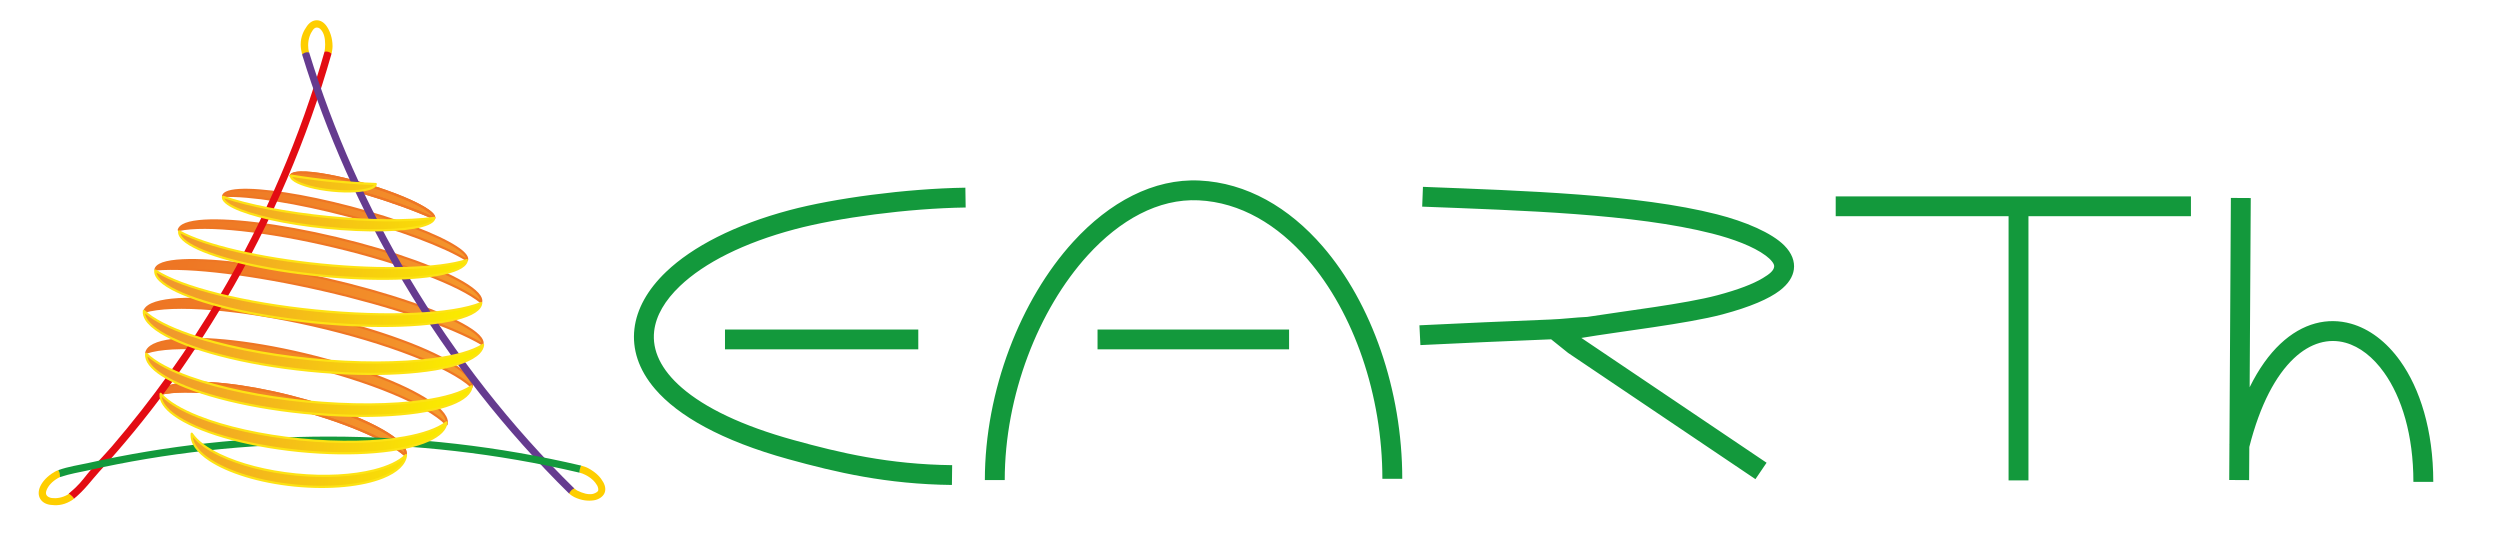 <svg width="244" height="53" viewBox="0 0 244 53" fill="none" xmlns="http://www.w3.org/2000/svg">
<path fill-rule="evenodd" clip-rule="evenodd" d="M94.22 18.318C88.424 18.406 81.388 19.356 77.086 20.504C71.702 21.935 67.58 24.082 65.024 26.519C63.192 28.265 62.142 30.175 61.919 32.097C61.69 34.066 62.31 36.073 63.94 37.973C66.167 40.568 70.384 43.006 76.96 44.819C81.601 46.1 86.528 47.259 92.907 47.333L92.93 45.4C86.748 45.328 81.975 44.197 77.477 42.955C72.388 41.552 68.797 39.793 66.547 37.845C64.516 36.085 63.628 34.2 63.846 32.319C64.023 30.793 64.91 29.303 66.365 27.916C68.739 25.653 72.586 23.701 77.587 22.372C81.771 21.256 88.614 20.336 94.249 20.252L94.22 18.318ZM217.593 43.378L217.733 19.318L219.674 19.329L219.566 37.795C220.46 35.977 221.478 34.581 222.553 33.568C224.741 31.507 227.186 30.953 229.459 31.592C231.223 32.088 232.904 33.328 234.266 35.238C236.183 37.926 237.488 41.976 237.488 47.032H235.547C235.547 42.462 234.417 38.788 232.684 36.358C231.613 34.856 230.32 33.843 228.932 33.453C227.265 32.985 225.491 33.461 223.886 34.973C222.125 36.633 220.588 39.465 219.532 43.623L219.513 46.859L217.572 46.848L217.592 43.425L217.581 43.422L217.593 43.378ZM213.836 19.167V21.101H197.977V46.889H196.037V21.101H179.165V19.167H213.836ZM136.861 46.73C136.861 38.079 133.881 29.583 129.096 24.05C125.812 20.252 121.678 17.841 117.074 17.62C112.593 17.407 108.28 19.722 104.745 23.597C99.617 29.218 96.122 38.125 96.122 46.853H98.062C98.062 38.616 101.341 30.203 106.18 24.898C109.29 21.489 113.04 19.364 116.981 19.551C121.068 19.747 124.71 21.94 127.626 25.312C132.142 30.535 134.92 38.565 134.92 46.73H136.861ZM154.911 30.93C158.682 30.339 164.45 29.658 167.615 28.816C169.66 28.271 171.103 27.714 172.05 27.144C172.707 26.75 173.103 26.427 173.157 26.041C173.182 25.86 173.084 25.696 172.952 25.526C172.794 25.322 172.577 25.127 172.319 24.935C171.133 24.056 169.166 23.316 167.09 22.79C159.513 20.863 148.539 20.546 138.805 20.168L138.88 18.236C148.754 18.619 159.884 18.962 167.57 20.916C170.35 21.621 172.93 22.73 174.148 23.959C174.881 24.698 175.191 25.507 175.079 26.308C174.985 26.977 174.583 27.697 173.677 28.381C172.655 29.152 170.882 29.947 168.116 30.684C164.643 31.608 158.073 32.349 154.341 32.982L172.418 45.163L171.331 46.765L153.045 34.443L151.393 33.117C147.171 33.285 142.685 33.482 138.631 33.681L138.536 31.75C142.601 31.55 147.102 31.352 151.34 31.184C152.512 31.142 153.787 30.977 154.911 30.93ZM70.759 34.098H89.625V32.164H70.759V34.098ZM107.12 34.098H125.814V32.164H107.12V34.098Z" fill="#13993C"/>
<path fill-rule="evenodd" clip-rule="evenodd" d="M28.381 17.163C28.583 16.498 31.877 16.886 35.738 18.03C39.6 19.174 42.567 20.641 42.366 21.306C40.433 20.447 38.021 19.577 35.496 18.829C32.971 18.081 30.472 17.496 28.381 17.163L28.381 17.163Z" fill="url(#paint0_linear_507_2289)"/>
<path fill-rule="evenodd" clip-rule="evenodd" d="M15.712 38.425C16.102 36.91 21.761 37.029 28.351 38.692C34.941 40.356 39.966 42.931 39.575 44.446C37.733 42.834 33.244 40.964 28.1 39.666C22.955 38.367 18.109 37.882 15.711 38.424L15.712 38.425Z" fill="url(#paint1_linear_507_2289)"/>
<path fill-rule="evenodd" clip-rule="evenodd" d="M14.28 34.411C14.73 32.57 21.655 32.644 29.748 34.578C37.841 36.511 44.036 39.572 43.586 41.415V41.414C41.706 39.476 36.073 37.138 29.506 35.568C22.938 33.999 16.846 33.536 14.279 34.411L14.28 34.411Z" fill="url(#paint2_linear_507_2289)"/>
<path fill-rule="evenodd" clip-rule="evenodd" d="M14.074 30.427C14.498 28.611 21.998 28.778 30.824 30.799C39.651 32.82 46.462 35.929 46.036 37.745V37.745C43.959 35.804 37.775 33.408 30.598 31.765C23.419 30.121 16.801 29.585 14.072 30.427L14.074 30.427Z" fill="url(#paint3_linear_507_2289)"/>
<path fill-rule="evenodd" clip-rule="evenodd" d="M15.177 26.296C15.53 24.788 22.958 25.201 31.769 27.218C40.581 29.235 47.437 32.093 47.084 33.601V33.6C44.19 31.873 38.201 29.835 31.515 28.305C24.828 26.773 18.542 26.001 15.176 26.295L15.177 26.296Z" fill="url(#paint4_linear_507_2289)"/>
<path fill-rule="evenodd" clip-rule="evenodd" d="M17.451 22.445C17.818 20.94 24.72 21.299 32.867 23.246C41.014 25.193 47.32 27.99 46.953 29.495C44.935 27.808 39.237 25.648 32.664 24.078C26.088 22.507 20.023 21.856 17.449 22.444L17.451 22.445Z" fill="url(#paint5_linear_507_2289)"/>
<path fill-rule="evenodd" clip-rule="evenodd" d="M21.778 19.125C22.078 18.011 27.648 18.51 34.221 20.239C40.794 21.969 45.878 24.274 45.578 25.388V25.388C43.405 24.025 38.963 22.364 34.001 21.058C29.038 19.752 24.348 19.01 21.777 19.125H21.778Z" fill="url(#paint6_linear_507_2289)"/>
<path fill-rule="evenodd" clip-rule="evenodd" d="M28.381 17.163C28.583 16.498 31.877 16.886 35.738 18.03C39.6 19.174 42.567 20.641 42.366 21.306C40.433 20.447 38.021 19.577 35.496 18.829C32.971 18.081 30.472 17.496 28.381 17.163L28.381 17.163Z" fill="url(#paint7_linear_507_2289)"/>
<path fill-rule="evenodd" clip-rule="evenodd" d="M15.712 38.425C16.102 36.91 21.761 37.029 28.351 38.692C34.941 40.356 39.966 42.931 39.575 44.446C37.733 42.834 33.244 40.964 28.1 39.666C22.955 38.367 18.109 37.882 15.711 38.424L15.712 38.425Z" fill="url(#paint8_linear_507_2289)"/>
<path fill-rule="evenodd" clip-rule="evenodd" d="M28.28 17.116C28.315 17.017 28.399 16.931 28.536 16.869C28.708 16.789 28.976 16.742 29.324 16.73C30.612 16.688 33.05 17.119 35.768 17.924C38.486 18.729 40.762 19.695 41.814 20.431C42.099 20.63 42.297 20.815 42.397 20.975C42.48 21.109 42.501 21.231 42.469 21.337C42.46 21.367 42.438 21.392 42.41 21.405C42.381 21.418 42.348 21.418 42.319 21.405C40.391 20.548 37.983 19.68 35.464 18.933C32.945 18.187 30.453 17.603 28.368 17.271C28.358 17.27 28.348 17.267 28.339 17.264L28.338 17.264C28.287 17.243 28.259 17.186 28.273 17.133C28.275 17.127 28.277 17.122 28.28 17.116ZM42.232 21.127C42.225 21.116 42.218 21.103 42.211 21.091C42.121 20.948 41.942 20.787 41.688 20.61C40.647 19.882 38.394 18.93 35.706 18.133C33.017 17.337 30.605 16.907 29.332 16.949C29.021 16.959 28.782 16.996 28.628 17.067C28.614 17.073 28.602 17.079 28.59 17.085C30.646 17.424 33.073 17.997 35.526 18.723C37.979 19.45 40.327 20.292 42.232 21.127Z" fill="#EE7624"/>
<path fill-rule="evenodd" clip-rule="evenodd" d="M15.61 38.381C15.666 38.182 15.8 38.008 16.009 37.86C16.306 37.65 16.761 37.493 17.35 37.392C19.572 37.011 23.746 37.417 28.378 38.586C33.01 39.755 36.871 41.376 38.637 42.763C39.105 43.131 39.428 43.485 39.587 43.81C39.703 44.045 39.735 44.268 39.682 44.473C39.672 44.51 39.644 44.539 39.608 44.55C39.571 44.561 39.532 44.553 39.503 44.528C37.669 42.922 33.196 41.063 28.073 39.771C22.958 38.48 18.14 37.991 15.748 38.527C15.72 38.537 15.69 38.535 15.664 38.522L15.662 38.521C15.621 38.501 15.597 38.456 15.602 38.41C15.604 38.4 15.606 38.39 15.61 38.381ZM39.486 44.226C39.474 44.079 39.412 43.922 39.307 43.758C39.14 43.498 38.867 43.222 38.501 42.935C36.75 41.559 32.919 39.957 28.325 38.797C23.73 37.638 19.591 37.229 17.388 37.607C16.928 37.686 16.554 37.799 16.282 37.948C16.11 38.042 15.98 38.149 15.899 38.273C18.372 37.8 23.108 38.292 28.127 39.559C33.147 40.826 37.544 42.639 39.486 44.226Z" fill="#EE7624"/>
<path fill-rule="evenodd" clip-rule="evenodd" d="M14.179 34.37C14.241 34.133 14.4 33.923 14.649 33.744C15.006 33.488 15.557 33.292 16.271 33.163C18.98 32.674 24.09 33.114 29.774 34.472C35.458 35.831 40.208 37.746 42.392 39.405C42.968 39.843 43.368 40.265 43.567 40.654C43.71 40.933 43.753 41.197 43.693 41.442C43.68 41.495 43.629 41.531 43.574 41.524C43.545 41.521 43.521 41.507 43.503 41.487C41.626 39.557 36.016 37.238 29.481 35.676C22.95 34.115 16.893 33.646 14.328 34.511C14.299 34.525 14.266 34.526 14.237 34.513L14.236 34.512C14.194 34.494 14.168 34.453 14.17 34.408C14.171 34.394 14.174 34.382 14.179 34.37ZM43.499 41.176C43.487 40.986 43.406 40.785 43.265 40.573C43.055 40.258 42.714 39.925 42.259 39.579C40.089 37.931 35.369 36.034 29.723 34.685C24.076 33.336 19.001 32.892 16.31 33.378C15.746 33.48 15.288 33.623 14.956 33.808C14.733 33.932 14.568 34.075 14.47 34.238C17.167 33.457 23.124 33.932 29.532 35.463C35.941 36.995 41.462 39.263 43.499 41.176Z" fill="#EE7624"/>
<path fill-rule="evenodd" clip-rule="evenodd" d="M13.97 30.384C14.031 30.15 14.195 29.943 14.46 29.769C14.837 29.521 15.425 29.336 16.192 29.218C19.107 28.77 24.651 29.275 30.847 30.693C37.043 32.112 42.248 34.068 44.667 35.737C45.304 36.177 45.75 36.599 45.979 36.986C46.144 37.265 46.198 37.529 46.142 37.771C46.129 37.825 46.078 37.861 46.022 37.855C45.995 37.852 45.972 37.839 45.955 37.821C43.88 35.888 37.719 33.509 30.572 31.873C23.429 30.238 16.843 29.696 14.116 30.528C14.094 30.538 14.069 30.54 14.046 30.535L14.044 30.534C13.996 30.522 13.962 30.48 13.961 30.431C13.96 30.415 13.964 30.399 13.97 30.384ZM45.941 37.515C45.928 37.382 45.876 37.242 45.79 37.096C45.573 36.73 45.146 36.334 44.542 35.917C42.136 34.258 36.959 32.317 30.798 30.906C24.637 29.496 19.124 28.989 16.226 29.434C15.498 29.546 14.938 29.716 14.581 29.951C14.44 30.044 14.331 30.147 14.26 30.261C17.123 29.508 23.606 30.054 30.621 31.66C37.638 33.266 43.706 35.595 45.941 37.515Z" fill="#EE7624"/>
<path fill-rule="evenodd" clip-rule="evenodd" d="M15.076 26.25C15.13 26.052 15.287 25.878 15.549 25.739C15.912 25.545 16.487 25.41 17.241 25.34C20.108 25.07 25.612 25.695 31.794 27.111C37.977 28.527 43.198 30.357 45.654 31.845C46.3 32.236 46.758 32.607 46.998 32.939C47.177 33.187 47.24 33.418 47.191 33.625C47.179 33.679 47.127 33.715 47.072 33.709C47.054 33.707 47.037 33.7 47.023 33.691C44.133 31.967 38.159 29.937 31.491 28.411C24.827 26.885 18.563 26.112 15.199 26.402C15.178 26.407 15.156 26.405 15.136 26.396L15.134 26.396C15.087 26.376 15.06 26.328 15.068 26.278C15.069 26.268 15.072 26.259 15.076 26.25ZM46.982 33.413C46.965 33.304 46.908 33.189 46.82 33.067C46.592 32.751 46.154 32.403 45.54 32.031C43.096 30.55 37.898 28.733 31.745 27.324C25.592 25.915 20.115 25.289 17.262 25.557C16.545 25.624 15.997 25.747 15.652 25.931C15.519 26.002 15.418 26.081 15.353 26.171C18.769 25.919 24.961 26.691 31.54 28.198C38.12 29.704 44.026 31.702 46.982 33.413Z" fill="#EE7624"/>
<path fill-rule="evenodd" clip-rule="evenodd" d="M17.349 22.4C17.404 22.203 17.555 22.029 17.802 21.889C18.146 21.692 18.686 21.554 19.391 21.478C22.067 21.19 27.174 21.773 32.893 23.14C38.612 24.507 43.425 26.293 45.673 27.759C46.265 28.145 46.682 28.512 46.898 28.842C47.057 29.086 47.11 29.315 47.06 29.521C47.051 29.558 47.023 29.587 46.987 29.599C46.951 29.611 46.912 29.603 46.883 29.579C44.872 27.898 39.191 25.75 32.638 24.185C26.094 22.621 20.058 21.967 17.486 22.549C17.47 22.554 17.451 22.556 17.433 22.553L17.432 22.553C17.38 22.544 17.341 22.501 17.34 22.448C17.339 22.431 17.343 22.415 17.349 22.4ZM46.85 29.272C46.831 29.173 46.785 29.07 46.714 28.961C46.51 28.649 46.113 28.306 45.553 27.941C43.317 26.484 38.529 24.712 32.842 23.352C27.154 21.994 22.076 21.409 19.415 21.695C18.748 21.767 18.236 21.893 17.911 22.078C17.798 22.143 17.709 22.213 17.647 22.292C20.344 21.784 26.275 22.439 32.689 23.972C39.105 25.505 44.687 27.602 46.85 29.272Z" fill="#EE7624"/>
<path fill-rule="evenodd" clip-rule="evenodd" d="M21.677 19.082C21.724 18.929 21.85 18.796 22.059 18.695C22.338 18.558 22.777 18.472 23.35 18.438C25.511 18.311 29.634 18.919 34.249 20.134C38.864 21.348 42.748 22.847 44.559 24.02C45.04 24.33 45.377 24.621 45.551 24.877C45.686 25.074 45.727 25.256 45.685 25.416C45.67 25.469 45.619 25.503 45.564 25.496C45.546 25.494 45.529 25.487 45.515 25.477C43.346 24.118 38.918 22.464 33.973 21.163C29.025 19.861 24.349 19.12 21.785 19.234C21.783 19.234 21.781 19.234 21.779 19.234H21.778C21.718 19.234 21.669 19.187 21.668 19.127C21.668 19.111 21.671 19.096 21.677 19.082ZM45.467 25.191C45.449 25.13 45.415 25.067 45.37 25C45.207 24.761 44.889 24.493 44.44 24.203C42.639 23.038 38.779 21.552 34.193 20.345C29.607 19.138 25.51 18.53 23.363 18.657C22.827 18.688 22.416 18.764 22.155 18.891C22.082 18.927 22.021 18.965 21.976 19.009C24.592 18.939 29.181 19.676 34.029 20.952C38.878 22.228 43.231 23.844 45.467 25.191Z" fill="#EE7624"/>
<path fill-rule="evenodd" clip-rule="evenodd" d="M28.28 17.116C28.315 17.017 28.399 16.931 28.536 16.869C28.708 16.789 28.976 16.742 29.324 16.73C30.612 16.688 33.05 17.119 35.768 17.924C38.486 18.729 40.762 19.695 41.814 20.431C42.099 20.63 42.297 20.815 42.397 20.975C42.48 21.109 42.501 21.231 42.469 21.337C42.46 21.367 42.438 21.392 42.41 21.405C42.381 21.418 42.348 21.418 42.319 21.405C40.391 20.548 37.983 19.68 35.464 18.933C32.945 18.187 30.453 17.603 28.368 17.271C28.358 17.27 28.348 17.267 28.339 17.264L28.338 17.264C28.287 17.243 28.259 17.186 28.273 17.133C28.275 17.127 28.277 17.122 28.28 17.116ZM42.232 21.127C42.225 21.116 42.218 21.103 42.211 21.091C42.121 20.948 41.942 20.787 41.688 20.61C40.647 19.882 38.394 18.93 35.706 18.133C33.017 17.337 30.605 16.907 29.332 16.949C29.021 16.959 28.782 16.996 28.628 17.067C28.614 17.073 28.602 17.079 28.59 17.085C30.646 17.424 33.073 17.997 35.526 18.723C37.979 19.45 40.327 20.292 42.232 21.127Z" fill="#EE7624"/>
<path fill-rule="evenodd" clip-rule="evenodd" d="M15.61 38.381C15.666 38.182 15.8 38.008 16.009 37.86C16.306 37.65 16.761 37.493 17.35 37.392C19.572 37.011 23.746 37.417 28.378 38.586C33.01 39.755 36.871 41.376 38.637 42.763C39.105 43.131 39.428 43.485 39.587 43.81C39.703 44.045 39.735 44.268 39.682 44.473C39.672 44.51 39.644 44.539 39.608 44.55C39.571 44.561 39.532 44.553 39.503 44.528C37.669 42.922 33.196 41.063 28.073 39.771C22.958 38.48 18.14 37.991 15.748 38.527C15.72 38.537 15.69 38.535 15.664 38.522L15.662 38.521C15.621 38.501 15.597 38.456 15.602 38.41C15.604 38.4 15.606 38.39 15.61 38.381ZM39.486 44.226C39.474 44.079 39.412 43.922 39.307 43.758C39.14 43.498 38.867 43.222 38.501 42.935C36.75 41.559 32.919 39.957 28.325 38.797C23.73 37.638 19.591 37.229 17.388 37.607C16.928 37.686 16.554 37.799 16.282 37.948C16.11 38.042 15.98 38.149 15.899 38.273C18.372 37.8 23.108 38.292 28.127 39.559C33.147 40.826 37.544 42.639 39.486 44.226Z" fill="#EE7624"/>
<path fill-rule="evenodd" clip-rule="evenodd" d="M7.222 48.671C7.222 48.671 6.88 48.053 6.723 48.171C6.687 48.197 6.639 48.258 6.6 48.28C6.047 48.592 5.486 48.666 5.048 48.606C4.838 48.577 4.624 48.47 4.538 48.322C4.453 48.174 4.481 47.99 4.562 47.797C4.728 47.404 5.083 46.999 5.615 46.689C5.627 46.682 5.65 46.667 5.663 46.66C5.745 46.611 5.755 46.603 5.852 46.564C5.945 46.526 5.792 45.877 5.697 45.885C5.508 45.953 5.432 45.993 5.344 46.046C5.333 46.052 5.321 46.059 5.31 46.065C4.617 46.465 4.12 47.012 3.905 47.523C3.727 47.945 3.733 48.351 3.92 48.675C4.107 48.999 4.455 49.21 4.912 49.273C5.473 49.351 6.125 49.332 6.836 48.931C7.09 48.788 7.128 48.751 7.222 48.671Z" fill="#FECE00"/>
<path fill-rule="evenodd" clip-rule="evenodd" d="M56.558 46.132C56.782 46.191 56.88 46.224 57.098 46.33C57.676 46.609 58.074 47.007 58.282 47.379C58.374 47.543 58.439 47.819 58.351 47.938C58.264 48.054 58.001 48.185 57.813 48.215C57.387 48.281 56.91 48.157 56.333 47.877C56.26 47.842 56.135 47.739 56.047 47.668C55.5 47.23 55.546 48.175 55.546 48.175C55.661 48.285 55.912 48.45 56.047 48.515C56.776 48.868 57.434 48.913 57.972 48.829C58.427 48.758 58.823 48.486 58.978 48.173C59.134 47.858 59.105 47.468 58.882 47.068C58.618 46.596 58.241 46.163 57.468 45.727C57.216 45.585 56.987 45.514 56.72 45.443C56.599 45.64 56.535 45.865 56.558 46.132Z" fill="#FECE00"/>
<path fill-rule="evenodd" clip-rule="evenodd" d="M30.169 5.11C30.098 4.878 30.074 4.665 30.074 4.425C30.074 3.79 30.282 3.288 30.529 2.94C30.638 2.785 30.771 2.688 30.917 2.688C31.107 2.688 31.225 2.781 31.347 2.926C31.619 3.249 31.735 3.709 31.735 4.344C31.735 4.565 31.712 4.839 31.674 5.048L32.36 5.241C32.405 4.99 32.457 4.773 32.457 4.509C32.457 3.704 32.187 2.989 31.874 2.547C31.61 2.174 31.27 1.978 30.917 1.978C30.564 1.978 30.224 2.174 29.96 2.547C29.647 2.989 29.346 3.554 29.346 4.359C29.346 4.647 29.41 5.015 29.485 5.317L30.169 5.11Z" fill="#FECE00"/>
<path fill-rule="evenodd" clip-rule="evenodd" d="M31.671 5.047C29.331 13.309 25.872 21.365 21.415 28.907C18.348 34.1 14.836 39.008 10.943 43.545C10.153 44.466 9.278 45.312 8.527 46.261C7.95 46.991 7.633 47.407 6.74 48.151C6.733 48.157 6.713 48.177 6.713 48.178C6.93 48.308 7.099 48.473 7.224 48.672C8.268 47.821 8.971 46.818 9.674 46.049C14.446 40.829 18.394 35.422 22.029 29.267C26.517 21.673 30.001 13.559 32.357 5.24C32.139 5.046 31.909 4.996 31.671 5.047Z" fill="#E30C13"/>
<path fill-rule="evenodd" clip-rule="evenodd" d="M56.047 47.67C49.899 41.626 44.478 34.714 39.997 27.191C35.84 20.218 32.538 12.802 30.189 5.175C30.183 5.154 30.169 5.11 30.169 5.11C29.861 5.058 29.643 5.168 29.484 5.317C31.851 13.019 35.187 20.513 39.384 27.553C43.896 35.129 49.355 42.089 55.547 48.176C55.648 47.946 55.806 47.768 56.047 47.67Z" fill="#653B8F"/>
<path fill-rule="evenodd" clip-rule="evenodd" d="M5.852 46.564C6.975 46.202 7.638 46.124 8.537 45.922C16.186 44.197 24.118 43.318 32.095 43.321C40.364 43.321 48.59 44.264 56.505 46.121C56.522 46.125 56.557 46.133 56.557 46.133C56.56 45.881 56.614 45.651 56.72 45.442C48.736 43.564 40.437 42.61 32.095 42.61C24.15 42.608 16.264 43.48 8.643 45.182C7.656 45.402 6.681 45.529 5.697 45.884C5.809 46.084 5.867 46.308 5.852 46.564Z" fill="#13993C"/>
<path fill-rule="evenodd" clip-rule="evenodd" d="M14.27 34.527C14.034 36.837 20.95 39.419 29.718 40.295C38.487 41.171 45.785 40.008 46.021 37.698V37.699C43.635 39.3 37.087 39.896 29.833 39.172C22.577 38.447 16.282 36.568 14.268 34.527H14.27Z" fill="url(#paint9_linear_507_2289)"/>
<path fill-rule="evenodd" clip-rule="evenodd" d="M14.043 30.342C13.807 32.651 21.025 35.264 30.167 36.177C39.308 37.09 46.909 35.958 47.145 33.648C44.666 35.241 37.844 35.809 30.281 35.053C22.717 34.298 16.148 32.392 14.041 30.342H14.043Z" fill="url(#paint10_linear_507_2289)"/>
<path fill-rule="evenodd" clip-rule="evenodd" d="M15.677 38.438C15.441 40.747 21.494 43.243 29.198 44.013C36.902 44.782 43.338 43.533 43.573 41.224V41.224C41.456 42.852 35.686 43.526 29.313 42.889C22.938 42.253 17.422 40.452 15.675 38.438H15.677Z" fill="url(#paint11_linear_507_2289)"/>
<path fill-rule="evenodd" clip-rule="evenodd" d="M18.713 42.332C18.487 44.548 22.984 46.811 28.758 47.388C34.532 47.964 39.395 46.636 39.621 44.42V44.42C37.995 46.023 33.645 46.787 28.868 46.31C24.09 45.833 19.982 44.224 18.712 42.332H18.713Z" fill="url(#paint12_linear_507_2289)"/>
<path fill-rule="evenodd" clip-rule="evenodd" d="M15.158 26.401C14.963 28.318 21.924 30.583 30.708 31.461C39.492 32.338 46.771 31.495 46.967 29.578C44.161 30.717 37.789 31.005 30.826 30.31C23.86 29.615 17.676 28.072 15.157 26.401H15.158Z" fill="url(#paint13_linear_507_2289)"/>
<path fill-rule="evenodd" clip-rule="evenodd" d="M17.489 22.584C17.326 24.186 23.476 26.113 31.228 26.888C38.98 27.662 45.396 26.99 45.559 25.387V25.388C42.873 26.252 37.337 26.42 31.337 25.821C25.336 25.222 19.946 23.962 17.489 22.584H17.489Z" fill="url(#paint14_linear_507_2289)"/>
<path fill-rule="evenodd" clip-rule="evenodd" d="M21.762 19.208C21.65 20.308 26.175 21.661 31.869 22.23C37.564 22.798 42.27 22.368 42.383 21.267C39.79 21.612 35.971 21.58 31.976 21.181C27.981 20.782 24.232 20.058 21.761 19.208H21.762Z" fill="url(#paint15_linear_507_2289)"/>
<path fill-rule="evenodd" clip-rule="evenodd" d="M28.388 17.133C28.329 17.715 30.135 18.371 32.422 18.599C34.709 18.828 36.611 18.542 36.671 17.96C35.308 17.912 33.913 17.818 32.516 17.678C31.119 17.539 29.733 17.356 28.388 17.133V17.133Z" fill="url(#paint16_linear_507_2289)"/>
<path fill-rule="evenodd" clip-rule="evenodd" d="M14.161 34.534C14.16 34.518 14.163 34.501 14.169 34.486C14.187 34.446 14.226 34.419 14.271 34.419H14.272C14.303 34.419 14.332 34.432 14.353 34.455C14.355 34.457 14.357 34.459 14.358 34.461C15.158 35.266 16.631 36.042 18.567 36.733C21.504 37.782 25.503 38.63 29.846 39.064C34.188 39.497 38.278 39.458 41.368 39.011C43.408 38.715 45.01 38.245 45.955 37.613C45.975 37.598 46.001 37.589 46.028 37.59C46.087 37.593 46.132 37.641 46.132 37.699V37.7C46.132 37.703 46.132 37.707 46.132 37.71L46.132 37.713L46.132 37.714C46.093 38.084 45.888 38.429 45.531 38.74C45.189 39.039 44.704 39.31 44.094 39.546C41.306 40.629 35.869 41.02 29.709 40.405C23.55 39.789 18.302 38.331 15.788 36.719C15.239 36.367 14.818 36.006 14.543 35.645C14.259 35.274 14.129 34.9 14.161 34.534ZM14.386 34.789C14.419 35.029 14.533 35.271 14.718 35.513C14.98 35.857 15.383 36.199 15.907 36.535C18.403 38.136 23.616 39.576 29.731 40.187C35.847 40.798 41.246 40.418 44.015 39.343C44.596 39.117 45.06 38.861 45.386 38.576C45.617 38.375 45.778 38.16 45.859 37.932C44.875 38.509 43.33 38.947 41.399 39.227C38.295 39.676 34.187 39.717 29.824 39.281C25.461 38.846 21.444 37.993 18.492 36.939C16.657 36.284 15.233 35.548 14.386 34.789Z" fill="#FDE314"/>
<path fill-rule="evenodd" clip-rule="evenodd" d="M13.934 30.352C13.932 30.335 13.935 30.318 13.941 30.302C13.958 30.26 13.998 30.233 14.043 30.233H14.045C14.076 30.233 14.105 30.247 14.126 30.27C14.129 30.272 14.13 30.274 14.132 30.277C14.97 31.085 16.508 31.867 18.527 32.566C21.594 33.628 25.766 34.493 30.294 34.946C34.823 35.398 39.085 35.375 42.304 34.941C44.434 34.654 46.106 34.188 47.088 33.557C47.123 33.534 47.169 33.534 47.205 33.556C47.24 33.578 47.261 33.618 47.256 33.66C47.226 33.959 47.083 34.242 46.834 34.503C46.479 34.875 45.904 35.207 45.142 35.489C42.241 36.56 36.578 36.928 30.158 36.287C23.738 35.645 18.264 34.165 15.638 32.542C14.948 32.115 14.452 31.676 14.18 31.242C13.993 30.943 13.909 30.645 13.934 30.352ZM14.159 30.598C14.194 30.839 14.314 31.083 14.509 31.328C14.784 31.673 15.206 32.017 15.754 32.356C18.362 33.969 23.802 35.432 30.18 36.069C36.558 36.706 42.184 36.348 45.066 35.284C45.671 35.06 46.154 34.806 46.493 34.522C46.734 34.321 46.901 34.105 46.984 33.875C45.963 34.451 44.351 34.885 42.333 35.157C39.1 35.593 34.82 35.617 30.273 35.163C25.725 34.709 21.535 33.839 18.456 32.773C16.535 32.108 15.044 31.364 14.159 30.598Z" fill="#FDE314"/>
<path fill-rule="evenodd" clip-rule="evenodd" d="M15.568 38.443C15.567 38.426 15.57 38.408 15.578 38.392C15.596 38.353 15.634 38.328 15.678 38.328H15.679C15.71 38.328 15.739 38.341 15.76 38.364C15.764 38.368 15.767 38.373 15.77 38.377C16.462 39.169 17.747 39.924 19.437 40.59C22.007 41.602 25.512 42.4 29.326 42.78C33.139 43.161 36.735 43.072 39.457 42.589C41.252 42.271 42.665 41.783 43.503 41.142C43.523 41.123 43.551 41.113 43.581 41.114C43.639 41.117 43.685 41.165 43.685 41.224V41.224C43.685 41.227 43.685 41.231 43.684 41.235L43.684 41.236L43.684 41.238C43.609 41.959 42.965 42.593 41.868 43.089C39.399 44.205 34.606 44.662 29.189 44.121C23.772 43.58 19.169 42.185 16.975 40.603C16.006 39.905 15.504 39.161 15.568 38.443ZM15.791 38.719C15.86 39.293 16.33 39.868 17.104 40.426C19.278 41.994 23.843 43.368 29.211 43.904C34.58 44.44 39.33 43.996 41.777 42.891C42.648 42.497 43.225 42.025 43.409 41.477C42.534 42.055 41.18 42.505 39.496 42.804C36.757 43.29 33.139 43.381 29.304 42.998C25.468 42.615 21.942 41.811 19.356 40.793C17.767 40.167 16.531 39.459 15.791 38.719Z" fill="#FDE314"/>
<path fill-rule="evenodd" clip-rule="evenodd" d="M18.605 42.337C18.604 42.317 18.608 42.297 18.617 42.279C18.637 42.244 18.674 42.222 18.714 42.222H18.715C18.746 42.222 18.776 42.235 18.797 42.258C18.804 42.265 18.809 42.274 18.814 42.282C19.315 43.022 20.26 43.714 21.509 44.312C23.416 45.226 26.029 45.915 28.881 46.2C31.733 46.485 34.432 46.326 36.484 45.808C37.834 45.468 38.903 44.974 39.543 44.345C39.564 44.322 39.595 44.308 39.629 44.31C39.687 44.313 39.733 44.361 39.733 44.419V44.419C39.733 44.423 39.733 44.428 39.732 44.432C39.638 45.349 38.789 46.132 37.406 46.688C35.39 47.499 32.235 47.843 28.749 47.495C25.264 47.147 22.241 46.186 20.43 44.993C19.194 44.179 18.521 43.249 18.605 42.337ZM18.826 42.664C18.91 43.409 19.539 44.144 20.551 44.81C22.34 45.989 25.328 46.934 28.771 47.278C32.215 47.622 35.332 47.286 37.324 46.485C38.45 46.032 39.215 45.436 39.448 44.722C38.774 45.269 37.771 45.709 36.538 46.02C34.465 46.543 31.739 46.705 28.859 46.418C25.978 46.13 23.34 45.432 21.414 44.509C20.27 43.961 19.376 43.332 18.826 42.664Z" fill="#FDE314"/>
<path fill-rule="evenodd" clip-rule="evenodd" d="M15.05 26.409C15.049 26.396 15.05 26.384 15.054 26.371C15.068 26.325 15.111 26.293 15.159 26.293H15.161C15.186 26.293 15.211 26.302 15.231 26.318C17.748 27.98 23.906 29.51 30.839 30.202C37.78 30.895 44.131 30.613 46.927 29.478C46.963 29.463 47.004 29.469 47.035 29.491C47.065 29.515 47.082 29.552 47.078 29.59C47.052 29.844 46.917 30.084 46.676 30.302C46.34 30.607 45.792 30.877 45.063 31.101C42.294 31.954 36.867 32.186 30.699 31.57C24.532 30.954 19.261 29.653 16.72 28.27C16.051 27.906 15.569 27.534 15.301 27.169C15.114 26.913 15.03 26.658 15.05 26.409ZM15.278 26.608C15.304 26.751 15.372 26.895 15.479 27.04C15.732 27.386 16.192 27.734 16.825 28.079C19.351 29.453 24.591 30.741 30.721 31.353C36.852 31.965 42.246 31.74 44.998 30.892C45.689 30.68 46.21 30.43 46.528 30.141C46.662 30.019 46.758 29.892 46.812 29.757C43.905 30.836 37.645 31.101 30.817 30.42C23.989 29.738 17.91 28.24 15.278 26.608Z" fill="#FDE314"/>
<path fill-rule="evenodd" clip-rule="evenodd" d="M17.381 22.588C17.381 22.578 17.382 22.567 17.385 22.556C17.398 22.508 17.441 22.475 17.491 22.475H17.492C17.514 22.475 17.535 22.481 17.553 22.493C20.006 23.865 25.375 25.116 31.35 25.712C37.326 26.309 42.841 26.145 45.521 25.286C45.535 25.28 45.551 25.277 45.567 25.278C45.625 25.281 45.671 25.329 45.671 25.387V25.388C45.671 25.392 45.671 25.398 45.67 25.402C45.647 25.618 45.527 25.821 45.312 26.006C45.017 26.26 44.534 26.484 43.889 26.669C41.451 27.37 36.664 27.54 31.22 26.996C25.775 26.453 21.119 25.339 18.871 24.171C18.277 23.862 17.849 23.547 17.611 23.239C17.441 23.019 17.364 22.801 17.381 22.588ZM17.614 22.775C17.64 22.884 17.698 22.994 17.784 23.105C18.008 23.395 18.414 23.687 18.973 23.977C21.206 25.138 25.833 26.239 31.241 26.779C36.65 27.319 41.406 27.156 43.829 26.459C44.434 26.285 44.891 26.08 45.169 25.84C45.276 25.748 45.355 25.652 45.403 25.551C42.642 26.366 37.207 26.517 31.328 25.93C25.448 25.343 20.154 24.12 17.614 22.775Z" fill="#FDE314"/>
<path fill-rule="evenodd" clip-rule="evenodd" d="M21.654 19.209C21.654 19.203 21.654 19.196 21.655 19.189C21.664 19.136 21.71 19.098 21.763 19.098H21.764C21.778 19.098 21.792 19.101 21.805 19.106C24.27 19.953 28.007 20.674 31.989 21.071C35.974 21.469 39.784 21.502 42.37 21.158C42.403 21.154 42.437 21.165 42.461 21.188C42.485 21.211 42.497 21.244 42.494 21.277C42.478 21.435 42.388 21.584 42.221 21.718C42.003 21.893 41.645 22.047 41.169 22.172C39.38 22.642 35.864 22.737 31.861 22.337C27.858 21.937 24.431 21.149 22.773 20.335C22.331 20.118 22.012 19.896 21.834 19.682C21.701 19.522 21.642 19.363 21.654 19.209ZM21.895 19.367C21.916 19.425 21.953 19.483 22.003 19.543C22.167 19.74 22.463 19.939 22.87 20.139C24.514 20.947 27.913 21.723 31.883 22.12C35.852 22.516 39.339 22.427 41.113 21.961C41.552 21.846 41.883 21.709 42.083 21.548C42.144 21.5 42.191 21.45 42.224 21.397C39.63 21.718 35.883 21.68 31.968 21.289C28.051 20.898 24.371 20.195 21.895 19.367Z" fill="#FDE314"/>
<path fill-rule="evenodd" clip-rule="evenodd" d="M28.413 17.027C29.753 17.249 31.135 17.432 32.527 17.571C33.921 17.71 35.315 17.804 36.675 17.852C36.705 17.853 36.734 17.866 36.754 17.889C36.774 17.912 36.783 17.942 36.78 17.972C36.771 18.064 36.729 18.152 36.653 18.232C36.557 18.333 36.403 18.425 36.198 18.501C35.465 18.774 34.034 18.871 32.412 18.709C30.789 18.547 29.407 18.169 28.743 17.757C28.557 17.641 28.425 17.521 28.352 17.403C28.294 17.309 28.27 17.215 28.279 17.123C28.285 17.065 28.336 17.022 28.394 17.024C28.401 17.025 28.407 17.026 28.413 17.027ZM28.526 17.267C28.538 17.288 28.552 17.31 28.569 17.331C28.633 17.412 28.732 17.492 28.859 17.571C29.505 17.973 30.853 18.334 32.434 18.491C34.013 18.649 35.407 18.562 36.121 18.296C36.262 18.244 36.375 18.185 36.454 18.118C36.475 18.101 36.494 18.083 36.509 18.064C35.194 18.015 33.85 17.922 32.505 17.788C31.16 17.654 29.824 17.479 28.526 17.267Z" fill="#FDE314"/>
<defs>
<linearGradient id="paint0_linear_507_2289" x1="17.45" y1="24.676" x2="44.24" y2="33.657" gradientUnits="userSpaceOnUse">
<stop stop-color="#EE7624"/>
<stop offset="1" stop-color="#F4982C"/>
</linearGradient>
<linearGradient id="paint1_linear_507_2289" x1="17.45" y1="24.676" x2="44.241" y2="33.657" gradientUnits="userSpaceOnUse">
<stop stop-color="#EE7624"/>
<stop offset="1" stop-color="#F4982C"/>
</linearGradient>
<linearGradient id="paint2_linear_507_2289" x1="17.45" y1="24.675" x2="44.24" y2="33.656" gradientUnits="userSpaceOnUse">
<stop stop-color="#EE7624"/>
<stop offset="1" stop-color="#F4982C"/>
</linearGradient>
<linearGradient id="paint3_linear_507_2289" x1="17.45" y1="24.675" x2="44.24" y2="33.656" gradientUnits="userSpaceOnUse">
<stop stop-color="#EE7624"/>
<stop offset="1" stop-color="#F4982C"/>
</linearGradient>
<linearGradient id="paint4_linear_507_2289" x1="17.449" y1="24.676" x2="44.239" y2="33.657" gradientUnits="userSpaceOnUse">
<stop stop-color="#EE7624"/>
<stop offset="1" stop-color="#F4982C"/>
</linearGradient>
<linearGradient id="paint5_linear_507_2289" x1="17.449" y1="24.675" x2="44.24" y2="33.656" gradientUnits="userSpaceOnUse">
<stop stop-color="#EE7624"/>
<stop offset="1" stop-color="#F4982C"/>
</linearGradient>
<linearGradient id="paint6_linear_507_2289" x1="17.448" y1="24.675" x2="44.239" y2="33.656" gradientUnits="userSpaceOnUse">
<stop stop-color="#EE7624"/>
<stop offset="1" stop-color="#F4982C"/>
</linearGradient>
<linearGradient id="paint7_linear_507_2289" x1="17.45" y1="24.676" x2="44.24" y2="33.657" gradientUnits="userSpaceOnUse">
<stop stop-color="#EE7624"/>
<stop offset="1" stop-color="#F4982C"/>
</linearGradient>
<linearGradient id="paint8_linear_507_2289" x1="17.45" y1="24.676" x2="44.241" y2="33.657" gradientUnits="userSpaceOnUse">
<stop stop-color="#EE7624"/>
<stop offset="1" stop-color="#F4982C"/>
</linearGradient>
<linearGradient id="paint9_linear_507_2289" x1="43.721" y1="35.637" x2="16.264" y2="31.16" gradientUnits="userSpaceOnUse">
<stop stop-color="#FAE900"/>
<stop offset="1" stop-color="#F0972D"/>
</linearGradient>
<linearGradient id="paint10_linear_507_2289" x1="43.722" y1="35.636" x2="16.264" y2="31.159" gradientUnits="userSpaceOnUse">
<stop stop-color="#FAE900"/>
<stop offset="1" stop-color="#F0972D"/>
</linearGradient>
<linearGradient id="paint11_linear_507_2289" x1="43.721" y1="35.637" x2="16.264" y2="31.16" gradientUnits="userSpaceOnUse">
<stop stop-color="#FAE900"/>
<stop offset="1" stop-color="#F0972D"/>
</linearGradient>
<linearGradient id="paint12_linear_507_2289" x1="43.721" y1="35.637" x2="16.263" y2="31.16" gradientUnits="userSpaceOnUse">
<stop stop-color="#FAE900"/>
<stop offset="1" stop-color="#F0972D"/>
</linearGradient>
<linearGradient id="paint13_linear_507_2289" x1="43.721" y1="35.636" x2="16.263" y2="31.159" gradientUnits="userSpaceOnUse">
<stop stop-color="#FAE900"/>
<stop offset="1" stop-color="#F0972D"/>
</linearGradient>
<linearGradient id="paint14_linear_507_2289" x1="43.721" y1="35.637" x2="16.263" y2="31.16" gradientUnits="userSpaceOnUse">
<stop stop-color="#FAE900"/>
<stop offset="1" stop-color="#F0972D"/>
</linearGradient>
<linearGradient id="paint15_linear_507_2289" x1="43.722" y1="35.637" x2="16.265" y2="31.16" gradientUnits="userSpaceOnUse">
<stop stop-color="#FAE900"/>
<stop offset="1" stop-color="#F0972D"/>
</linearGradient>
<linearGradient id="paint16_linear_507_2289" x1="43.721" y1="35.636" x2="16.264" y2="31.159" gradientUnits="userSpaceOnUse">
<stop stop-color="#FAE900"/>
<stop offset="1" stop-color="#F0972D"/>
</linearGradient>
</defs>
</svg>
